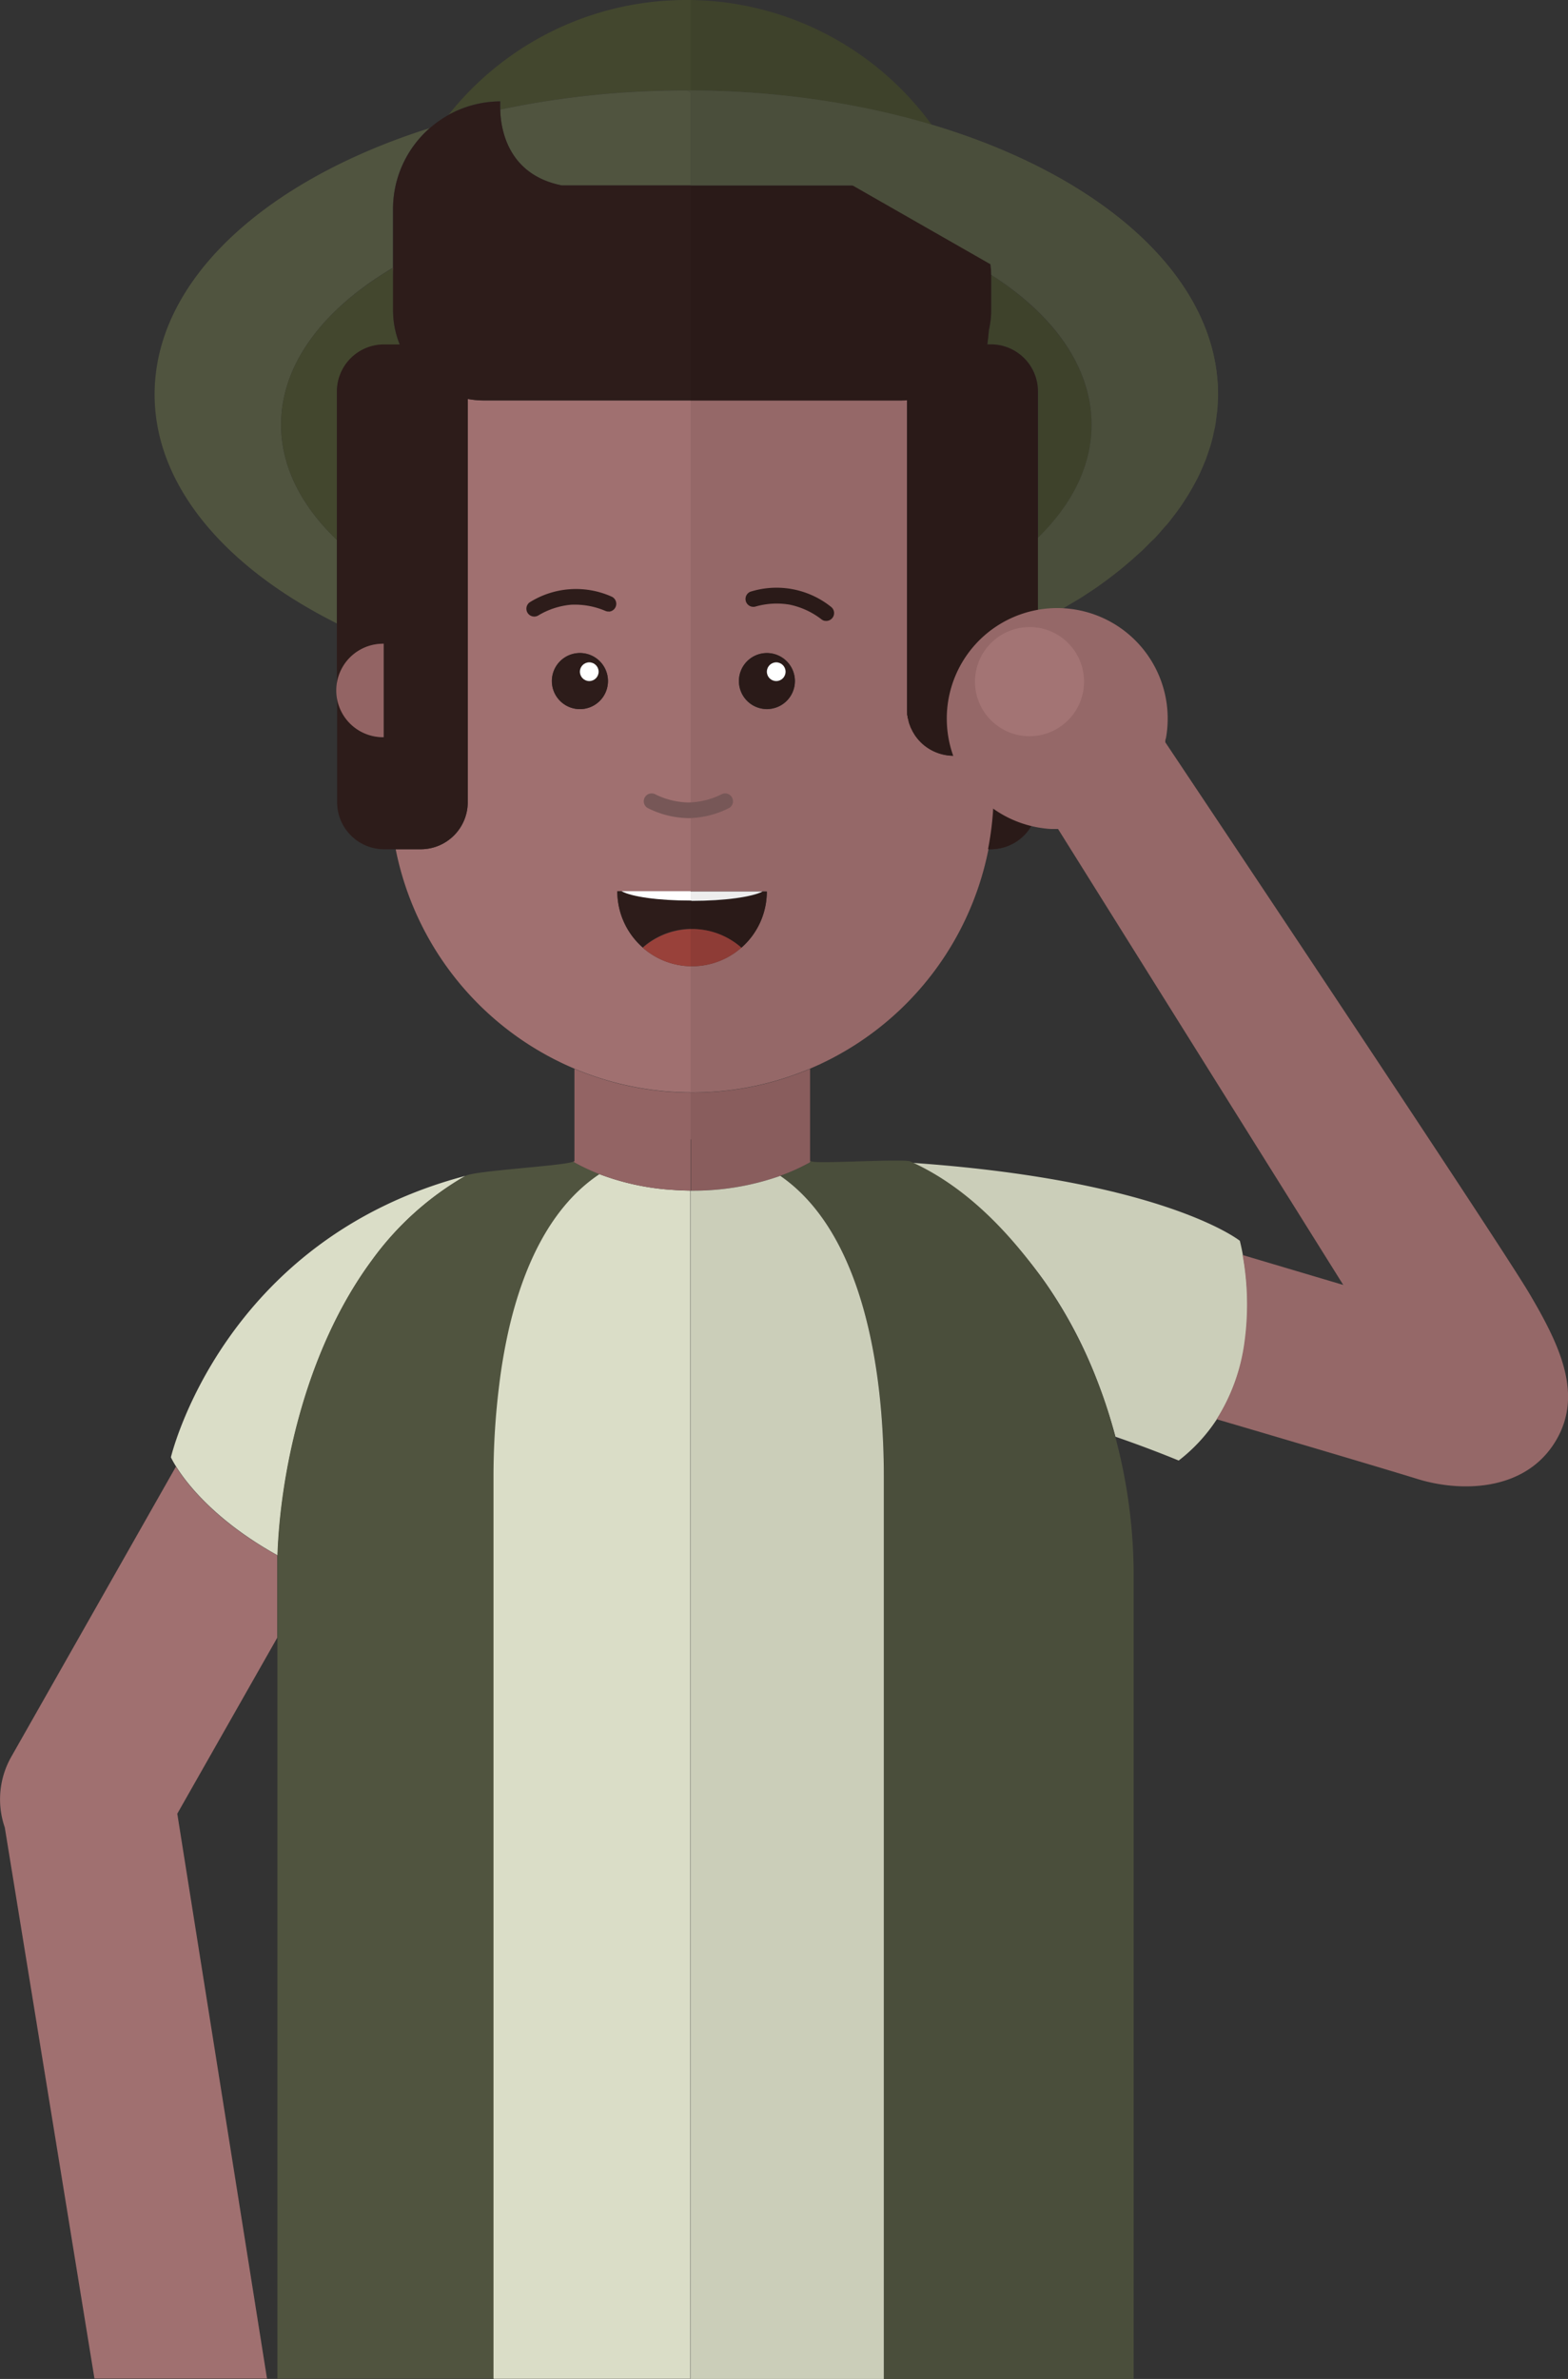 <svg xmlns="http://www.w3.org/2000/svg" viewBox="0 0 275.25 417.38"><rect x="0" y="0" width="275.25" height="417.38" fill="#333333" stroke="none"/><defs><style>.cls-1{isolation:isolate;}.cls-2{fill:#3e422b;}.cls-3{fill:#43472e;}.cls-4{fill:#2d1c1a;}.cls-5{fill:#50543f;}.cls-6{fill:#936464;}.cls-7{fill:#895d5d;}.cls-8{fill:#956868;}.cls-9{fill:#2a1a18;}.cls-10{fill:#8e3c36;}.cls-11{fill:#99413a;}.cls-12{fill:#ededed;}.cls-13{fill:#fff;}.cls-14{fill:#cbceb9;}.cls-15{fill:#a07070;}.cls-16{fill:#daddc7;}.cls-17{fill:#4a4e3b;}.cls-18{fill:#525252;opacity:0.1;mix-blend-mode:multiply;}.cls-19{fill:#775757;}.cls-20{fill:#7c595a;}.cls-21{fill:#a37474;}</style></defs><title>bert_2</title><g class="cls-1"><g id="Layer_2" data-name="Layer 2"><g id="Layer_1-2" data-name="Layer 1"><path class="cls-2" d="M163.54,21.88A53.24,53.24,0,0,0,121.22,0V15.87A151.54,151.54,0,0,1,163.54,21.88Z"/><path class="cls-3" d="M78.76,20.12a18.78,18.78,0,0,1,9.09-2.34,12.43,12.43,0,0,0,0,1.44,156.89,156.89,0,0,1,32.66-3.36h.75V0l-.75,0A53.22,53.22,0,0,0,78.76,20.12Z"/><path class="cls-2" d="M174,54.43a15.85,15.85,0,0,1-.4,3.49q-.11,1.26-.27,2.5h.62a8.26,8.26,0,0,1,8.26,8.26V94.35c6-5.84,9.41-12.61,9.41-19.83,0-10.07-6.66-19.26-17.62-26.29,0,0,0,.09,0,.13Z"/><path class="cls-4" d="M173.52,149h.42a8.25,8.25,0,0,0,7.12-4.09,19.24,19.24,0,0,1-6.63-3A53.09,53.09,0,0,1,173.52,149Z"/><path class="cls-5" d="M142.51,203.77h0Z"/><path class="cls-5" d="M142.14,203.75l.33,0h0l-.34-.13Z"/><path class="cls-5" d="M142.14,203.94l.33-.18-.33,0Z"/><path class="cls-6" d="M121.27,199.95v-.05h-.06v.05Z"/><path class="cls-6" d="M121.22,200.12l0-.17h0Z"/><path class="cls-7" d="M121.49,191.69h-.27v8.21h.06v.05l0,.17v8.77h.27a45.72,45.72,0,0,0,15.48-2.6,35,35,0,0,0,5.17-2.34V187.52A52.88,52.88,0,0,1,121.49,191.69Z"/><path class="cls-8" d="M167.37,132.61a8.26,8.26,0,0,1-8.14-8.25V70.21c-.35,0-.71.05-1.06.05H121.22v86.14h13.39a13.13,13.13,0,0,1-12.7,13.11l-.42,0h-.27v22.16h.27a52.95,52.95,0,0,0,52.94-49.78A19.44,19.44,0,0,1,167.37,132.61Zm-36.85-10.39a4.92,4.92,0,1,1,4.1,2.2A4.9,4.9,0,0,1,130.52,122.22Z"/><path class="cls-4" d="M121.49,32.53h0Z"/><path class="cls-9" d="M134.62,114.57a4.91,4.91,0,1,0,4.92,4.92A4.92,4.92,0,0,0,134.62,114.57Zm1.64,1.64a1.64,1.64,0,1,1-1.64,1.64A1.64,1.64,0,0,1,136.26,116.21Z"/><path class="cls-9" d="M121.22,158V163h.27a13.06,13.06,0,0,1,8.66,3.28,13.08,13.08,0,0,0,4.46-9.85h-.76c-1.8,1-6.65,1.64-12.36,1.64Z"/><path class="cls-10" d="M121.22,163v6.53h.69a13.06,13.06,0,0,0,8.24-3.26,13.06,13.06,0,0,0-8.66-3.28Z"/><path class="cls-11" d="M121.22,169.51h.27l.42,0h-.69Z"/><path class="cls-12" d="M121.49,158.05c5.71,0,10.56-.69,12.36-1.64H121.22V158Z"/><circle class="cls-13" cx="136.26" cy="117.85" r="1.64"/><path class="cls-14" d="M218.18,220.2c-.29-1.58-.54-2.51-.54-2.51s-14-11.2-61.36-13.92c1.82.67,3.2.71,4.88,1.53,9.32,4.55,16.84,12,22.28,19.65a79.36,79.36,0,0,1,9.37,17.87,95.63,95.63,0,0,1,3,9.25c6.31,2.17,11.1,4.18,11.1,4.18a29.49,29.49,0,0,0,6.7-7.25,33.62,33.62,0,0,0,4.94-13.61A48.43,48.43,0,0,0,218.18,220.2Z"/><path class="cls-5" d="M27.14,69.2c0,16,12.4,30.4,32,40.18V94.73c-6.22-5.93-9.8-12.84-9.8-20.22,0-10.21,6.84-19.52,18.07-26.58.51-.32,1-.64,1.57-.95V36.65a18.81,18.81,0,0,1,6.44-14.17C46.64,31.57,27.14,49.08,27.14,69.2Z"/><path class="cls-5" d="M98.61,32.53h22.61V15.87h-.75a156.89,156.89,0,0,0-32.66,3.36C87.89,22.55,89.08,30.62,98.61,32.53Z"/><path class="cls-3" d="M69,54.43V47c-.53.31-1.06.63-1.57.95C56.18,55,49.34,64.3,49.34,74.51c0,7.38,3.58,14.28,9.8,20.22v-26a8.26,8.26,0,0,1,8.26-8.26h2.76A15.77,15.77,0,0,1,69,54.43Z"/><path class="cls-15" d="M30.88,257.32,2,308.19A15.09,15.09,0,0,0,.84,320.62l15.74,96.69H46.87L31.12,318.21l17.54-30.86v-12c0-.79,0-1.62,0-2.48C37.82,266.87,32.76,260.3,30.88,257.32Z"/><path class="cls-16" d="M30,255.68a16.07,16.07,0,0,0,.93,1.64c1.88,3,6.94,9.54,17.82,15.57.44-13.59,4.52-35.46,16.53-51.73A52.64,52.64,0,0,1,81.72,206.3C38.95,217.58,30,255.68,30,255.68Z"/><path class="cls-6" d="M100.84,203.72l-.23.1.23.13Z"/><path class="cls-17" d="M195.77,252.06a84.59,84.59,0,0,0-12.35-27.11c-5.77-8.12-13.46-16.64-23.62-21.18-1.15-.51-16.09.45-17.31,0h0l-.33.18a35,35,0,0,1-5.17,2.34c11.79,8.15,16.31,25.44,17.67,41,.36,4.07.5,8,.5,11.67V417.38H199v-142A94,94,0,0,0,195.77,252.06Z"/><path class="cls-14" d="M154.65,247.3c-1.36-15.57-5.88-32.86-17.67-41a45.72,45.72,0,0,1-15.48,2.6h-.27V417.32H86.67v.07h68.48V259C155.15,255.32,155,251.37,154.65,247.3Z"/><path class="cls-5" d="M102.43,204.78q-.82-.4-1.59-.83l-.23-.13c-1.78.74-17.26,1.57-18.89,2.48a52.64,52.64,0,0,0-16.49,14.86c-12,16.27-16.09,38.14-16.53,51.73,0,.86,0,1.69,0,2.48V417.32h38V259a130,130,0,0,1,1-16,97.3,97.3,0,0,1,1.72-9.82C91.93,222,96.73,211.66,105.24,206,104.27,205.63,103.33,205.22,102.43,204.78Z"/><path class="cls-16" d="M118.87,208.81l-1.64-.11a43.85,43.85,0,0,1-12-2.7c-8.51,5.66-13.31,16-15.89,27.14A97.3,97.3,0,0,0,87.63,243a130,130,0,0,0-1,16V417.32h34.55V208.89C120.43,208.88,119.65,208.86,118.87,208.81Z"/><path class="cls-6" d="M100.84,187.52v16.43q.77.43,1.59.83c.9.44,1.84.85,2.81,1.23a43.85,43.85,0,0,0,12,2.7l1.64.11c.78,0,1.56.07,2.35.07v-17.2A52.88,52.88,0,0,1,100.84,187.52Z"/><path class="cls-15" d="M87.85,70.27h-3A15.88,15.88,0,0,1,82.11,70v70.75A8.26,8.26,0,0,1,73.85,149H69.46a53,53,0,0,0,51.76,42.66V169.52h-.15a13.13,13.13,0,0,1-12.7-13.11h12.86V70.27Zm13.95,44.3a4.92,4.92,0,0,1,4.92,4.92,4.92,4.92,0,0,1-9.85,0A4.92,4.92,0,0,1,101.8,114.57Z"/><path class="cls-6" d="M69.06,46.94,69,47v1.38C69,47.88,69,47.41,69.06,46.94Z"/><path class="cls-4" d="M98.61,32.53c-9.54-1.9-10.72-10-10.8-13.3a12.43,12.43,0,0,1,0-1.44A18.92,18.92,0,0,0,69,36.65V54.43a15.77,15.77,0,0,0,1.18,6H67.4a8.26,8.26,0,0,0-8.26,8.26v52.45a8.21,8.21,0,0,1,8-8.19h.24v16.41a8.2,8.2,0,0,1-8.2-8.2v19.63A8.26,8.26,0,0,0,67.4,149h6.45a8.26,8.26,0,0,0,8.26-8.26V70a15.88,15.88,0,0,0,2.71.25h36.41V32.53H98.61Z"/><path class="cls-6" d="M67.11,112.94a8.2,8.2,0,0,0,.24,16.4V113Z"/><path class="cls-6" d="M67.11,112.94l.24.1v-.11Z"/><path class="cls-4" d="M101.8,114.57a4.92,4.92,0,0,0-4.92,4.92,4.92,4.92,0,0,0,9.85,0A4.92,4.92,0,0,0,101.8,114.57Zm1.64,1.64a1.64,1.64,0,1,1-1.64,1.64A1.64,1.64,0,0,1,103.44,116.21Z"/><path class="cls-4" d="M121.22,158c-5.6,0-10.32-.7-12.1-1.64h-.76a13.08,13.08,0,0,0,4.46,9.85,13.06,13.06,0,0,1,8.39-3.27Z"/><path class="cls-11" d="M121.22,163a13.06,13.06,0,0,0-8.39,3.27,13.06,13.06,0,0,0,8.24,3.26h.15Z"/><path class="cls-18" d="M121.22,169.51h0Z"/><path class="cls-13" d="M121.22,158v-1.64h-12.1C110.9,157.35,115.63,158,121.22,158Z"/><circle class="cls-13" cx="103.44" cy="117.85" r="1.64"/><path class="cls-9" d="M144.79,108.93a1.37,1.37,0,0,1-.63-.3,13.67,13.67,0,0,0-5.52-2.54,13.5,13.5,0,0,0-6.06.34,1.38,1.38,0,0,1-.87-2.61,15.32,15.32,0,0,1,14.22,2.69,1.38,1.38,0,0,1-1.14,2.41Z"/><path class="cls-4" d="M106.9,107.29a1.37,1.37,0,0,1-.68-.13,13.67,13.67,0,0,0-6-1.06A13.5,13.5,0,0,0,94.46,108a1.38,1.38,0,0,1-1.5-2.31,15.32,15.32,0,0,1,14.44-1,1.38,1.38,0,0,1-.5,2.62Z"/><path class="cls-19" d="M120.85,143.54a16.29,16.29,0,0,1-7.24-1.82,1.38,1.38,0,0,1,1.34-2.4,13.67,13.67,0,0,0,5.89,1.47,13.5,13.5,0,0,0,5.89-1.47,1.38,1.38,0,0,1,1.34,2.4A16.29,16.29,0,0,1,120.85,143.54Z"/><path class="cls-8" d="M174.54,131.65a8.22,8.22,0,0,1-3.88,1h-3.17a8.26,8.26,0,0,1-8.26-8.26v16.41a8.26,8.26,0,0,0,8.26,8.26h6a53.28,53.28,0,0,0,1-10.39Z"/><path class="cls-9" d="M182.2,121.13V68.68a8.26,8.26,0,0,0-8.26-8.26h-.62q.16-1.24.27-2.5a15.85,15.85,0,0,0,.4-3.49V48.36s0-.09,0-.13a15.86,15.86,0,0,0-15.83-15.7H121.22V70.27h36.94c.36,0,.71,0,1.06-.05v54.15c0,.06,0,.12,0,.18,0,.22,0,.44,0,.66s0,.25.06.38,0,.3.07.44.07.29.11.43.06.24.09.36.11.3.16.44.07.21.11.31.15.32.23.47l.12.25c.09.17.2.34.3.51l.1.17c.12.18.26.36.39.53l.08.1c.15.19.31.36.48.54l0,0q.27.28.57.53h0a8.22,8.22,0,0,0,5.3,1.93h7.05v6a53.28,53.28,0,0,1-1,10.39h.42a8.26,8.26,0,0,0,8.26-8.26V121.13Z"/><path class="cls-20" d="M178.92,114.58v9.78a8.22,8.22,0,0,1-1,4,8.19,8.19,0,0,0,1-13.78Z"/><path class="cls-20" d="M174.54,129.31a8.16,8.16,0,0,0,3.34-1,8.22,8.22,0,0,0,1-4v-9.78a8.15,8.15,0,0,0-4.38-1.62Z"/><path class="cls-17" d="M120.48,15.86c51.55,0,93.33,23.88,93.33,53.33"/><path class="cls-17" d="M202.81,94.32c.4-.42.77-.85,1.14-1.28s.66-.75,1-1.13.67-.85,1-1.27.61-.8.91-1.21.59-.84.87-1.27.56-.85.82-1.28.51-.84.75-1.27.49-.89.73-1.34.43-.84.62-1.26.42-.94.62-1.42.35-.83.5-1.25.35-1,.51-1.49.27-.81.38-1.23.27-1.06.38-1.6.19-.78.26-1.17c.11-.6.18-1.2.26-1.8,0-.34.1-.67.13-1q.12-1.33.13-2.68c0-.06,0-.11,0-.17h0c0-20.58-20.4-38.42-50.27-47.31a151.54,151.54,0,0,0-42.32-6V32.53h36.94A15.86,15.86,0,0,1,174,48.22c11,7,17.62,16.22,17.62,26.29,0,7.22-3.43,14-9.41,19.83V107h0v2.15c1.55-.78,3-1.6,4.48-2.44h0l.91-.55c.66-.39,1.31-.78,2-1.18l1.1-.72c.65-.43,1.31-.85,1.94-1.29l.8-.58a67.07,67.07,0,0,0,6.18-5c.3-.27.61-.54.9-.81.45-.43.88-.87,1.31-1.31S202.49,94.66,202.81,94.32Z"/><path class="cls-8" d="M268.5,227c-5.48-9.32-63.94-96.77-63.94-96.77l0-.21c0-.22.1-.43.14-.66a19.39,19.39,0,1,0-23.68,15.56h0c.54.13,1.1.25,1.66.33s1.16.16,1.76.19c.43,0,.86,0,1.29,0l50.07,80-17.67-5.25a48.43,48.43,0,0,1,.34,15.18A33.62,33.62,0,0,1,213.57,249s27.9,8.2,35.24,10.48,18.35,2.28,23.86-6S274,236.32,268.5,227Z"/><path class="cls-21" d="M182.2,110.12c-.29,0-.58-.08-.87-.1s-.54,0-.81,0a9.64,9.64,0,0,0-6,2.29q-.34.29-.66.62a9.56,9.56,0,0,0,.11,13.45q.26.26.55.5a9.55,9.55,0,0,0,2.88,1.7l.27.09a9.58,9.58,0,1,0,4.51-18.55Z"/></g></g></g></svg>